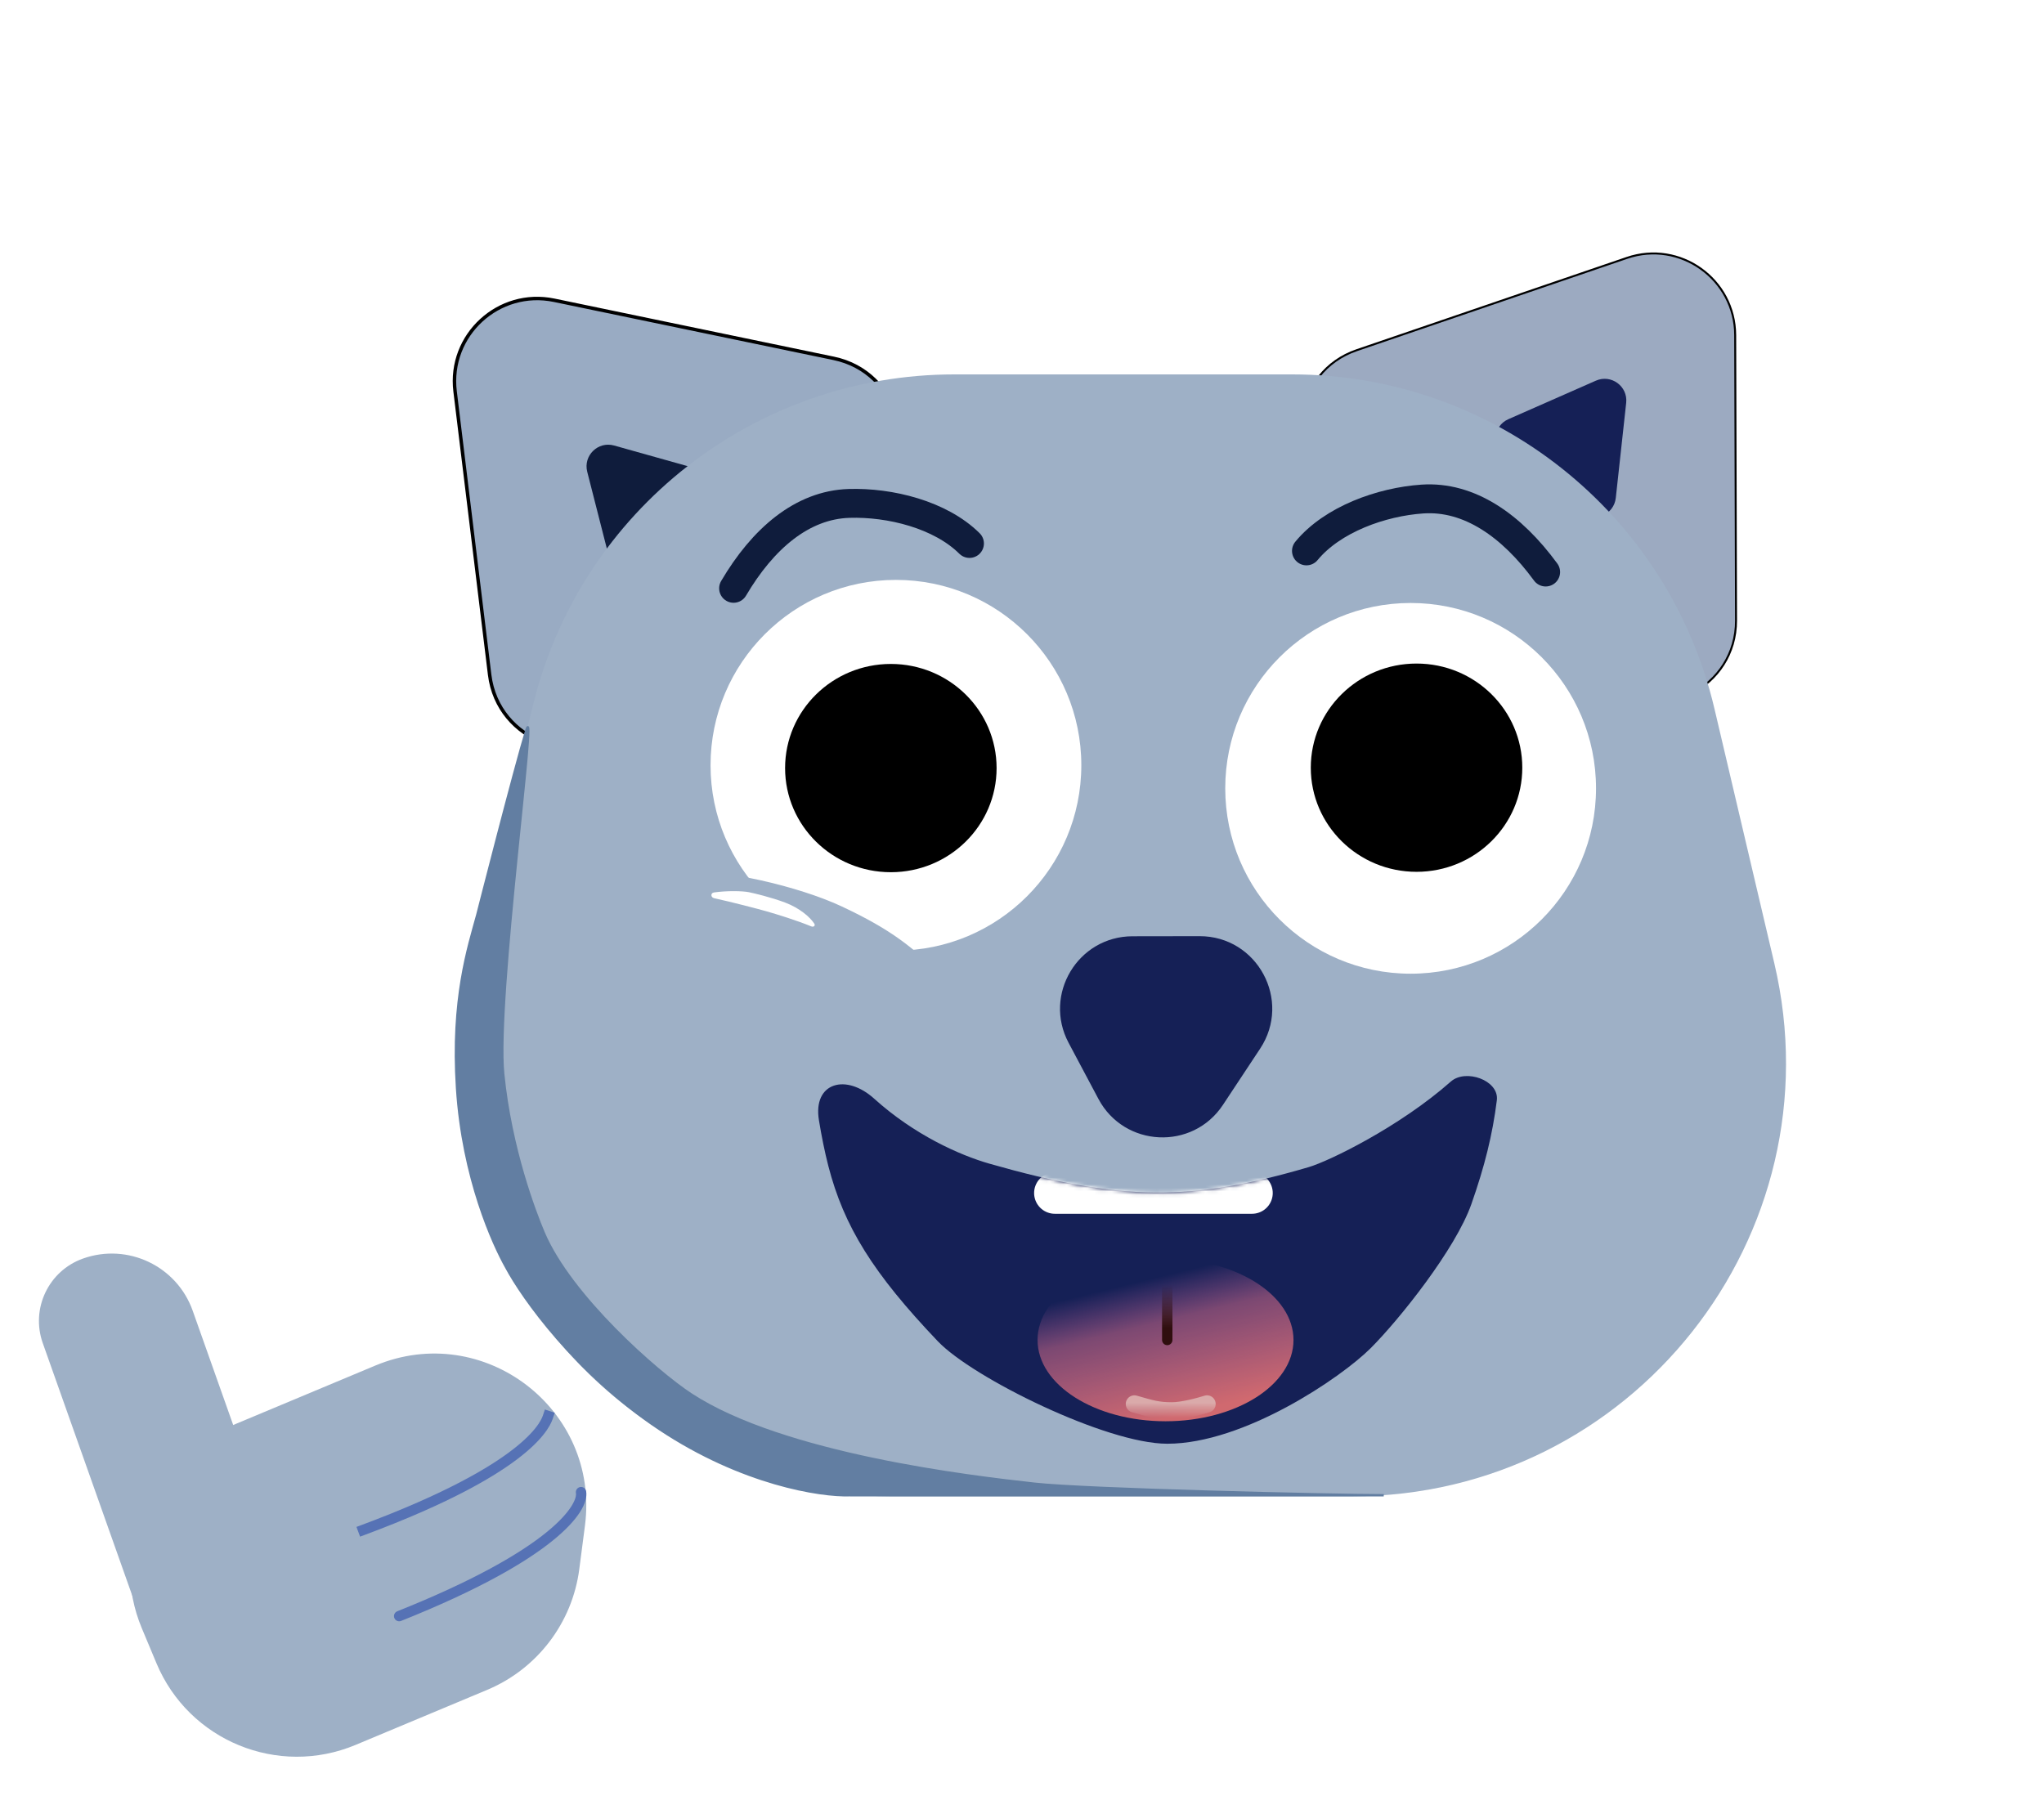 <svg width="591" height="522" viewBox="0 0 591 522" fill="none" xmlns="http://www.w3.org/2000/svg">
<path d="M470.397 74.581C485.723 69.345 501.662 80.707 501.71 96.903L501.956 179.447C502.014 198.716 480.248 209.971 464.558 198.786L386.2 142.928C370.51 131.743 374.051 107.497 392.285 101.268L470.397 74.581Z" fill="#9CAAC1" stroke="black" stroke-width="0.57"/>
<path d="M131.582 113.176C129.598 96.905 144.179 83.496 160.227 86.831L241.045 103.627C260.138 107.595 266.737 131.499 252.384 144.7L181.555 209.842C167.202 223.043 143.932 214.472 141.572 195.114L131.582 113.176Z" fill="#99ABC3"/>
<path d="M131.582 113.176C129.598 96.905 144.179 83.496 160.227 86.831L241.045 103.627C260.138 107.595 266.737 131.499 252.384 144.7L181.555 209.842C167.202 223.043 143.932 214.472 141.572 195.114L131.582 113.176Z" stroke="black"/>
<path d="M169.791 136.426C168.597 131.748 172.914 127.531 177.563 128.835L204.187 136.307C208.835 137.612 210.328 143.46 206.874 146.833L187.091 166.154C183.637 169.528 177.826 167.897 176.632 163.219L169.791 136.426Z" fill="#0F1C3C"/>
<path d="M434.941 132.022C431.047 129.168 431.703 123.168 436.122 121.223L461.431 110.082C465.85 108.136 470.718 111.704 470.193 116.504L467.187 143.993C466.662 148.792 461.138 151.224 457.244 148.37L434.941 132.022Z" fill="#152056"/>
<path d="M135.92 276.939L154.245 203.385C168.17 147.495 218.367 108.27 275.966 108.27H373.616C431.834 108.27 482.401 148.326 495.727 204.999L513.022 278.553C531.535 357.288 471.794 432.706 390.911 432.706H257.64C176.073 432.706 116.2 356.086 135.92 276.939Z" fill="#9EB0C6"/>
<g filter="url(#filter0_i_0_3595)">
<circle cx="407.868" cy="221.296" r="53.603" fill="white"/>
</g>
<circle cx="259.049" cy="221.296" r="53.603" fill="white"/>
<path d="M346.828 270.721C363.554 270.695 373.575 289.302 364.35 303.254L353.601 319.508C344.83 332.773 325.063 331.827 317.598 317.786L308.973 301.561C301.555 287.608 311.652 270.776 327.454 270.751L346.828 270.721Z" fill="#152056"/>
<path d="M145.499 310.524C143.332 288.78 155.516 200.338 152.177 211.19C148.838 222.041 137.986 264.613 137.986 264.613C135.482 273.795 130.474 288.821 132.143 314.697C133.829 340.824 142.717 360.052 146.334 366.451C151.064 375.355 166.535 397.17 190.575 413.197C214.616 429.224 237.321 432.674 245.668 432.396H400.095C385.07 432.396 314.117 430.726 299.092 429.057C280.821 427.027 226.469 420.709 199.757 403.18C189.862 396.686 164.949 374.77 157.186 356.434C154.712 350.591 147.667 332.268 145.499 310.524Z" fill="#627EA2" stroke="#627EA1" stroke-width="0.668"/>
<path d="M231 278.5C217 273 200 258.5 198.5 253C208.5 251.5 231 256.9 243 262.5C258 269.5 263.5 274.5 271 281.5C262.333 282.333 242.2 282.9 231 278.5Z" fill="#9EB0C6" stroke="#9EB0C6"/>
<g filter="url(#filter1_f_0_3595)">
<path d="M226.999 261C223 259.5 218.155 258.331 216.5 258C214.692 257.639 210.268 257.539 206.445 258.078C205.41 258.224 205.465 259.522 206.486 259.743C211.799 260.896 219.52 262.935 221.5 263.5C224.647 264.4 230.221 266.108 234.584 267.897C235.253 268.172 235.831 267.696 235.437 267.089C234.246 265.25 231.223 262.585 226.999 261Z" fill="white"/>
</g>
<path d="M440.154 222C440.154 238.631 426.464 252.114 409.577 252.114C392.69 252.114 379 238.631 379 222C379 205.369 392.69 191.886 409.577 191.886C426.464 191.886 440.154 205.369 440.154 222Z" fill="black"/>
<ellipse cx="257.577" cy="222.114" rx="30.577" ry="30.114" fill="black"/>
<path d="M212.107 170.133C220.527 155.83 231.883 145.999 245.489 145.577C257.333 145.209 271.894 148.81 280.316 157.163" stroke="#0F1C3C" stroke-width="8.347" stroke-linecap="round" stroke-linejoin="round"/>
<path d="M446.909 165.422C437.106 152.029 424.827 143.377 411.246 144.313C399.425 145.127 385.296 150.16 377.747 159.31" stroke="#0F1C3C" stroke-width="8.347" stroke-linecap="round" stroke-linejoin="round"/>
<path d="M285.973 337C277.318 334.529 264.103 328.63 252.443 318.1C244.611 311.027 235.564 313.434 237.275 323.848C238.029 328.439 238.943 332.993 239.974 337C244.474 354.5 252.911 367.982 271.5 387.5C281.5 398 320 417 337.5 417C359.5 417 387.473 398 395.973 389.5C404.2 381.273 420.406 361 424.974 348C428.765 337.209 431.065 328.036 432.3 318.11C432.954 312.848 423.796 309.628 419.823 313.14C405.046 326.207 384.608 336.209 378.5 338C344.609 347.937 324.5 348 285.973 337Z" fill="#152056" stroke="#152056"/>
<mask id="mask0_0_3595" style="mask-type:alpha" maskUnits="userSpaceOnUse" x="236" y="311" width="197" height="107">
<path d="M285.973 337C277.318 334.529 264.103 328.63 252.443 318.1C244.611 311.027 235.564 313.434 237.275 323.848C238.029 328.439 238.943 332.993 239.974 337C244.474 354.5 252.911 367.982 271.5 387.5C281.5 398 320 417 337.5 417C359.5 417 387.473 398 395.973 389.5C404.2 381.273 420.406 361 424.974 348C428.765 337.209 431.065 328.036 432.3 318.11C432.954 312.848 423.796 309.628 419.823 313.14C405.046 326.207 384.608 336.209 378.5 338C344.609 347.937 324.5 348 285.973 337Z" fill="#152056" stroke="#152056"/>
</mask>
<g mask="url(#mask0_0_3595)">
<path d="M439.684 341.61C440.519 342.445 451.957 354.548 459.717 354.548C469.735 354.548 473.075 349.122 479.753 340.775" stroke="#D069A9" stroke-width="16.695" stroke-linecap="round"/>
<ellipse cx="337" cy="387.5" rx="37" ry="23.5" fill="url(#paint0_linear_0_3595)"/>
<g filter="url(#filter2_f_0_3595)">
<path d="M336 387.5C336 388.328 336.672 389 337.5 389C338.328 389 339 388.328 339 387.5H336ZM336 369C336 369.026 336 369.052 336 369.077C336 369.103 336 369.129 336 369.154C336 369.18 336 369.206 336 369.231C336 369.257 336 369.282 336 369.308C336 369.333 336 369.359 336 369.384C336 369.41 336 369.435 336 369.461C336 369.486 336 369.511 336 369.537C336 369.562 336 369.587 336 369.612C336 369.638 336 369.663 336 369.688C336 369.713 336 369.739 336 369.764C336 369.789 336 369.814 336 369.839C336 369.864 336 369.889 336 369.914C336 369.939 336 369.964 336 369.989C336 370.014 336 370.039 336 370.064C336 370.089 336 370.113 336 370.138C336 370.163 336 370.188 336 370.213C336 370.237 336 370.262 336 370.287C336 370.311 336 370.336 336 370.361C336 370.385 336 370.41 336 370.434C336 370.459 336 370.483 336 370.508C336 370.532 336 370.557 336 370.581C336 370.606 336 370.63 336 370.654C336 370.679 336 370.703 336 370.727C336 370.752 336 370.776 336 370.8C336 370.824 336 370.849 336 370.873C336 370.897 336 370.921 336 370.945C336 370.969 336 370.993 336 371.017C336 371.042 336 371.066 336 371.09C336 371.113 336 371.137 336 371.161C336 371.185 336 371.209 336 371.233C336 371.257 336 371.281 336 371.304C336 371.328 336 371.352 336 371.376C336 371.399 336 371.423 336 371.447C336 371.47 336 371.494 336 371.518C336 371.541 336 371.565 336 371.588C336 371.612 336 371.635 336 371.659C336 371.682 336 371.706 336 371.729C336 371.753 336 371.776 336 371.799C336 371.823 336 371.846 336 371.869C336 371.893 336 371.916 336 371.939C336 371.962 336 371.985 336 372.009C336 372.032 336 372.055 336 372.078C336 372.101 336 372.124 336 372.147C336 372.17 336 372.193 336 372.216C336 372.239 336 372.262 336 372.285C336 372.308 336 372.331 336 372.354C336 372.377 336 372.399 336 372.422C336 372.445 336 372.468 336 372.49C336 372.513 336 372.536 336 372.558C336 372.581 336 372.604 336 372.626C336 372.649 336 372.672 336 372.694C336 372.717 336 372.739 336 372.762C336 372.784 336 372.807 336 372.829C336 372.851 336 372.874 336 372.896C336 372.918 336 372.941 336 372.963C336 372.985 336 373.008 336 373.03C336 373.052 336 373.074 336 373.096C336 373.119 336 373.141 336 373.163C336 373.185 336 373.207 336 373.229C336 373.251 336 373.273 336 373.295C336 373.317 336 373.339 336 373.361C336 373.383 336 373.405 336 373.427C336 373.448 336 373.47 336 373.492C336 373.514 336 373.536 336 373.557C336 373.579 336 373.601 336 373.623C336 373.644 336 373.666 336 373.687C336 373.709 336 373.731 336 373.752C336 373.774 336 373.795 336 373.817C336 373.838 336 373.86 336 373.881C336 373.903 336 373.924 336 373.945C336 373.967 336 373.988 336 374.009C336 374.031 336 374.052 336 374.073C336 374.095 336 374.116 336 374.137C336 374.158 336 374.179 336 374.2C336 374.222 336 374.243 336 374.264C336 374.285 336 374.306 336 374.327C336 374.348 336 374.369 336 374.39C336 374.411 336 374.432 336 374.453C336 374.474 336 374.494 336 374.515C336 374.536 336 374.557 336 374.578C336 374.598 336 374.619 336 374.64C336 374.661 336 374.681 336 374.702C336 374.723 336 374.743 336 374.764C336 374.784 336 374.805 336 374.825C336 374.846 336 374.866 336 374.887C336 374.907 336 374.928 336 374.948C336 374.969 336 374.989 336 375.009C336 375.03 336 375.05 336 375.07C336 375.091 336 375.111 336 375.131C336 375.151 336 375.172 336 375.192C336 375.212 336 375.232 336 375.252C336 375.272 336 375.292 336 375.313C336 375.333 336 375.353 336 375.373C336 375.393 336 375.413 336 375.433C336 375.452 336 375.472 336 375.492C336 375.512 336 375.532 336 375.552C336 375.572 336 375.591 336 375.611C336 375.631 336 375.651 336 375.67C336 375.69 336 375.71 336 375.729C336 375.749 336 375.769 336 375.788C336 375.808 336 375.827 336 375.847C336 375.866 336 375.886 336 375.905C336 375.925 336 375.944 336 375.964C336 375.983 336 376.003 336 376.022C336 376.041 336 376.061 336 376.08C336 376.099 336 376.118 336 376.138C336 376.157 336 376.176 336 376.195C336 376.215 336 376.234 336 376.253C336 376.272 336 376.291 336 376.31C336 376.329 336 376.348 336 376.367C336 376.386 336 376.405 336 376.424C336 376.443 336 376.462 336 376.481C336 376.5 336 376.519 336 376.537C336 376.556 336 376.575 336 376.594C336 376.613 336 376.631 336 376.65C336 376.669 336 376.688 336 376.706C336 376.725 336 376.743 336 376.762C336 376.781 336 376.799 336 376.818C336 376.836 336 376.855 336 376.873C336 376.892 336 376.91 336 376.929C336 376.947 336 376.966 336 376.984C336 377.002 336 377.021 336 377.039C336 377.057 336 377.076 336 377.094C336 377.112 336 377.13 336 377.149C336 377.167 336 377.185 336 377.203C336 377.221 336 377.239 336 377.257C336 377.276 336 377.294 336 377.312C336 377.33 336 377.348 336 377.366C336 377.384 336 377.402 336 377.419C336 377.437 336 377.455 336 377.473C336 377.491 336 377.509 336 377.527C336 377.544 336 377.562 336 377.58C336 377.598 336 377.615 336 377.633C336 377.651 336 377.669 336 377.686C336 377.704 336 377.721 336 377.739C336 377.757 336 377.774 336 377.792C336 377.809 336 377.827 336 377.844C336 377.862 336 377.879 336 377.896C336 377.914 336 377.931 336 377.949C336 377.966 336 377.983 336 378.001C336 378.018 336 378.035 336 378.052C336 378.07 336 378.087 336 378.104C336 378.121 336 378.138 336 378.156C336 378.173 336 378.19 336 378.207C336 378.224 336 378.241 336 378.258C336 378.275 336 378.292 336 378.309C336 378.326 336 378.343 336 378.36C336 378.377 336 378.394 336 378.411C336 378.427 336 378.444 336 378.461C336 378.478 336 378.495 336 378.511C336 378.528 336 378.545 336 378.562C336 378.578 336 378.595 336 378.612C336 378.628 336 378.645 336 378.661C336 378.678 336 378.695 336 378.711C336 378.728 336 378.744 336 378.761C336 378.777 336 378.793 336 378.81C336 378.826 336 378.843 336 378.859C336 378.875 336 378.892 336 378.908C336 378.924 336 378.941 336 378.957C336 378.973 336 378.989 336 379.006C336 379.022 336 379.038 336 379.054C336 379.07 336 379.086 336 379.102C336 379.119 336 379.135 336 379.151C336 379.167 336 379.183 336 379.199C336 379.215 336 379.231 336 379.247C336 379.263 336 379.278 336 379.294C336 379.31 336 379.326 336 379.342C336 379.358 336 379.373 336 379.389C336 379.405 336 379.421 336 379.436C336 379.452 336 379.468 336 379.484C336 379.499 336 379.515 336 379.53C336 379.546 336 379.562 336 379.577C336 379.593 336 379.608 336 379.624C336 379.639 336 379.655 336 379.67C336 379.686 336 379.701 336 379.716C336 379.732 336 379.747 336 379.763C336 379.778 336 379.793 336 379.808C336 379.824 336 379.839 336 379.854C336 379.869 336 379.885 336 379.9C336 379.915 336 379.93 336 379.945C336 379.96 336 379.976 336 379.991C336 380.006 336 380.021 336 380.036C336 380.051 336 380.066 336 380.081C336 380.096 336 380.111 336 380.126C336 380.141 336 380.155 336 380.17C336 380.185 336 380.2 336 380.215C336 380.23 336 380.244 336 380.259C336 380.274 336 380.289 336 380.303C336 380.318 336 380.333 336 380.347C336 380.362 336 380.377 336 380.391C336 380.406 336 380.42 336 380.435C336 380.449 336 380.464 336 380.479C336 380.493 336 380.507 336 380.522C336 380.536 336 380.551 336 380.565C336 380.58 336 380.594 336 380.608C336 380.623 336 380.637 336 380.651C336 380.666 336 380.68 336 380.694C336 380.708 336 380.722 336 380.737C336 380.751 336 380.765 336 380.779C336 380.793 336 380.807 336 380.821C336 380.836 336 380.85 336 380.864C336 380.878 336 380.892 336 380.906C336 380.92 336 380.934 336 380.947C336 380.961 336 380.975 336 380.989C336 381.003 336 381.017 336 381.031C336 381.045 336 381.058 336 381.072C336 381.086 336 381.1 336 381.113C336 381.127 336 381.141 336 381.154C336 381.168 336 381.182 336 381.195C336 381.209 336 381.223 336 381.236C336 381.25 336 381.263 336 381.277C336 381.29 336 381.304 336 381.317C336 381.331 336 381.344 336 381.358C336 381.371 336 381.384 336 381.398C336 381.411 336 381.424 336 381.438C336 381.451 336 381.464 336 381.478C336 381.491 336 381.504 336 381.517C336 381.531 336 381.544 336 381.557C336 381.57 336 381.583 336 381.596C336 381.609 336 381.622 336 381.636C336 381.649 336 381.662 336 381.675C336 381.688 336 381.701 336 381.714C336 381.727 336 381.739 336 381.752C336 381.765 336 381.778 336 381.791C336 381.804 336 381.817 336 381.83C336 381.842 336 381.855 336 381.868C336 381.881 336 381.893 336 381.906C336 381.919 336 381.932 336 381.944C336 381.957 336 381.969 336 381.982C336 381.995 336 382.007 336 382.02C336 382.032 336 382.045 336 382.057C336 382.07 336 382.082 336 382.095C336 382.107 336 382.12 336 382.132C336 382.145 336 382.157 336 382.169C336 382.182 336 382.194 336 382.206C336 382.219 336 382.231 336 382.243C336 382.256 336 382.268 336 382.28C336 382.292 336 382.304 336 382.317C336 382.329 336 382.341 336 382.353C336 382.365 336 382.377 336 382.389C336 382.401 336 382.413 336 382.425C336 382.437 336 382.449 336 382.461C336 382.473 336 382.485 336 382.497C336 382.509 336 382.521 336 382.533C336 382.545 336 382.557 336 382.569C336 382.58 336 382.592 336 382.604C336 382.616 336 382.627 336 382.639C336 382.651 336 382.663 336 382.674C336 382.686 336 382.698 336 382.709C336 382.721 336 382.733 336 382.744C336 382.756 336 382.767 336 382.779C336 382.79 336 382.802 336 382.813C336 382.825 336 382.836 336 382.848C336 382.859 336 382.871 336 382.882C336 382.893 336 382.905 336 382.916C336 382.927 336 382.939 336 382.95C336 382.961 336 382.973 336 382.984C336 382.995 336 383.006 336 383.017C336 383.029 336 383.04 336 383.051C336 383.062 336 383.073 336 383.084C336 383.096 336 383.107 336 383.118C336 383.129 336 383.14 336 383.151C336 383.162 336 383.173 336 383.184C336 383.195 336 383.206 336 383.217C336 383.227 336 383.238 336 383.249C336 383.26 336 383.271 336 383.282C336 383.293 336 383.303 336 383.314C336 383.325 336 383.336 336 383.346C336 383.357 336 383.368 336 383.378C336 383.389 336 383.4 336 383.41C336 383.421 336 383.432 336 383.442C336 383.453 336 383.463 336 383.474C336 383.485 336 383.495 336 383.506C336 383.516 336 383.526 336 383.537C336 383.547 336 383.558 336 383.568C336 383.579 336 383.589 336 383.599C336 383.61 336 383.62 336 383.63C336 383.641 336 383.651 336 383.661C336 383.671 336 383.682 336 383.692C336 383.702 336 383.712 336 383.722C336 383.733 336 383.743 336 383.753C336 383.763 336 383.773 336 383.783C336 383.793 336 383.803 336 383.813C336 383.823 336 383.833 336 383.843C336 383.853 336 383.863 336 383.873C336 383.883 336 383.893 336 383.903C336 383.913 336 383.923 336 383.933C336 383.942 336 383.952 336 383.962C336 383.972 336 383.982 336 383.991C336 384.001 336 384.011 336 384.021C336 384.03 336 384.04 336 384.05C336 384.059 336 384.069 336 384.079C336 384.088 336 384.098 336 384.107C336 384.117 336 384.126 336 384.136C336 384.146 336 384.155 336 384.165C336 384.174 336 384.183 336 384.193C336 384.202 336 384.212 336 384.221C336 384.231 336 384.24 336 384.249C336 384.259 336 384.268 336 384.277C336 384.287 336 384.296 336 384.305C336 384.314 336 384.324 336 384.333C336 384.342 336 384.351 336 384.36C336 384.37 336 384.379 336 384.388C336 384.397 336 384.406 336 384.415C336 384.424 336 384.433 336 384.442C336 384.451 336 384.46 336 384.469C336 384.478 336 384.487 336 384.496C336 384.505 336 384.514 336 384.523C336 384.532 336 384.541 336 384.55C336 384.559 336 384.567 336 384.576C336 384.585 336 384.594 336 384.603C336 384.611 336 384.62 336 384.629C336 384.637 336 384.646 336 384.655C336 384.664 336 384.672 336 384.681C336 384.69 336 384.698 336 384.707C336 384.715 336 384.724 336 384.732C336 384.741 336 384.75 336 384.758C336 384.767 336 384.775 336 384.783C336 384.792 336 384.8 336 384.809C336 384.817 336 384.826 336 384.834C336 384.842 336 384.851 336 384.859C336 384.867 336 384.876 336 384.884C336 384.892 336 384.901 336 384.909C336 384.917 336 384.925 336 384.933C336 384.942 336 384.95 336 384.958C336 384.966 336 384.974 336 384.982C336 384.991 336 384.999 336 385.007C336 385.015 336 385.023 336 385.031C336 385.039 336 385.047 336 385.055C336 385.063 336 385.071 336 385.079C336 385.087 336 385.095 336 385.103C336 385.11 336 385.118 336 385.126C336 385.134 336 385.142 336 385.15C336 385.158 336 385.165 336 385.173C336 385.181 336 385.189 336 385.196C336 385.204 336 385.212 336 385.22C336 385.227 336 385.235 336 385.243C336 385.25 336 385.258 336 385.265C336 385.273 336 385.281 336 385.288C336 385.296 336 385.303 336 385.311C336 385.318 336 385.326 336 385.333C336 385.341 336 385.348 336 385.356C336 385.363 336 385.37 336 385.378C336 385.385 336 385.393 336 385.4C336 385.407 336 385.415 336 385.422C336 385.429 336 385.437 336 385.444C336 385.451 336 385.458 336 385.466C336 385.473 336 385.48 336 385.487C336 385.494 336 385.502 336 385.509C336 385.516 336 385.523 336 385.53C336 385.537 336 385.544 336 385.551C336 385.558 336 385.565 336 385.573C336 385.58 336 385.587 336 385.594C336 385.6 336 385.607 336 385.614C336 385.621 336 385.628 336 385.635C336 385.642 336 385.649 336 385.656C336 385.663 336 385.669 336 385.676C336 385.683 336 385.69 336 385.697C336 385.703 336 385.71 336 385.717C336 385.724 336 385.73 336 385.737C336 385.744 336 385.75 336 385.757C336 385.764 336 385.77 336 385.777C336 385.784 336 385.79 336 385.797C336 385.803 336 385.81 336 385.816C336 385.823 336 385.829 336 385.836C336 385.842 336 385.849 336 385.855C336 385.862 336 385.868 336 385.875C336 385.881 336 385.887 336 385.894C336 385.9 336 385.907 336 385.913C336 385.919 336 385.926 336 385.932C336 385.938 336 385.944 336 385.951C336 385.957 336 385.963 336 385.969C336 385.976 336 385.982 336 385.988C336 385.994 336 386 336 386.006C336 386.012 336 386.019 336 386.025C336 386.031 336 386.037 336 386.043C336 386.049 336 386.055 336 386.061C336 386.067 336 386.073 336 386.079C336 386.085 336 386.091 336 386.097C336 386.103 336 386.109 336 386.115C336 386.12 336 386.126 336 386.132C336 386.138 336 386.144 336 386.15C336 386.156 336 386.161 336 386.167C336 386.173 336 386.179 336 386.184C336 386.19 336 386.196 336 386.202C336 386.207 336 386.213 336 386.219C336 386.224 336 386.23 336 386.235C336 386.241 336 386.247 336 386.252C336 386.258 336 386.263 336 386.269C336 386.275 336 386.28 336 386.286C336 386.291 336 386.297 336 386.302C336 386.307 336 386.313 336 386.318C336 386.324 336 386.329 336 386.335C336 386.34 336 386.345 336 386.351C336 386.356 336 386.361 336 386.367C336 386.372 336 386.377 336 386.383C336 386.388 336 386.393 336 386.398C336 386.404 336 386.409 336 386.414C336 386.419 336 386.424 336 386.429C336 386.435 336 386.44 336 386.445C336 386.45 336 386.455 336 386.46C336 386.465 336 386.47 336 386.475C336 386.48 336 386.485 336 386.49C336 386.496 336 386.5 336 386.505C336 386.51 336 386.515 336 386.52C336 386.525 336 386.53 336 386.535C336 386.54 336 386.545 336 386.55C336 386.555 336 386.559 336 386.564C336 386.569 336 386.574 336 386.579C336 386.583 336 386.588 336 386.593C336 386.598 336 386.602 336 386.607C336 386.612 336 386.616 336 386.621C336 386.626 336 386.63 336 386.635C336 386.64 336 386.644 336 386.649C336 386.654 336 386.658 336 386.663C336 386.667 336 386.672 336 386.676C336 386.681 336 386.685 336 386.69C336 386.694 336 386.699 336 386.703C336 386.708 336 386.712 336 386.717C336 386.721 336 386.725 336 386.73C336 386.734 336 386.738 336 386.743C336 386.747 336 386.751 336 386.756C336 386.76 336 386.764 336 386.769C336 386.773 336 386.777 336 386.781C336 386.786 336 386.79 336 386.794C336 386.798 336 386.802 336 386.807C336 386.811 336 386.815 336 386.819C336 386.823 336 386.827 336 386.831C336 386.835 336 386.839 336 386.843C336 386.848 336 386.852 336 386.856C336 386.86 336 386.864 336 386.868C336 386.872 336 386.875 336 386.879C336 386.883 336 386.887 336 386.891C336 386.895 336 386.899 336 386.903C336 386.907 336 386.911 336 386.914C336 386.918 336 386.922 336 386.926C336 386.93 336 386.933 336 386.937C336 386.941 336 386.945 336 386.948C336 386.952 336 386.956 336 386.96C336 386.963 336 386.967 336 386.971C336 386.974 336 386.978 336 386.982C336 386.985 336 386.989 336 386.992C336 386.996 336 387 336 387.003C336 387.007 336 387.01 336 387.014C336 387.017 336 387.021 336 387.024C336 387.028 336 387.031 336 387.035C336 387.038 336 387.041 336 387.045C336 387.048 336 387.052 336 387.055C336 387.058 336 387.062 336 387.065C336 387.069 336 387.072 336 387.075C336 387.078 336 387.082 336 387.085C336 387.088 336 387.092 336 387.095C336 387.098 336 387.101 336 387.104C336 387.108 336 387.111 336 387.114C336 387.117 336 387.12 336 387.124C336 387.127 336 387.13 336 387.133C336 387.136 336 387.139 336 387.142C336 387.145 336 387.148 336 387.151C336 387.154 336 387.157 336 387.16C336 387.163 336 387.166 336 387.169C336 387.172 336 387.175 336 387.178C336 387.181 336 387.184 336 387.187C336 387.19 336 387.193 336 387.196C336 387.198 336 387.201 336 387.204C336 387.207 336 387.21 336 387.213C336 387.215 336 387.218 336 387.221C336 387.224 336 387.226 336 387.229C336 387.232 336 387.235 336 387.237C336 387.24 336 387.243 336 387.245C336 387.248 336 387.251 336 387.253C336 387.256 336 387.259 336 387.261C336 387.264 336 387.266 336 387.269C336 387.271 336 387.274 336 387.277C336 387.279 336 387.282 336 387.284C336 387.287 336 387.289 336 387.292C336 387.294 336 387.297 336 387.299C336 387.301 336 387.304 336 387.306C336 387.309 336 387.311 336 387.313C336 387.316 336 387.318 336 387.32C336 387.323 336 387.325 336 387.327C336 387.33 336 387.332 336 387.334C336 387.337 336 387.339 336 387.341C336 387.343 336 387.345 336 387.348C336 387.35 336 387.352 336 387.354C336 387.356 336 387.359 336 387.361C336 387.363 336 387.365 336 387.367C336 387.369 336 387.371 336 387.373C336 387.376 336 387.378 336 387.38C336 387.382 336 387.384 336 387.386C336 387.388 336 387.39 336 387.392C336 387.394 336 387.396 336 387.398C336 387.4 336 387.402 336 387.403C336 387.405 336 387.407 336 387.409C336 387.411 336 387.413 336 387.415C336 387.417 336 387.418 336 387.42C336 387.422 336 387.424 336 387.426C336 387.428 336 387.429 336 387.431C336 387.433 336 387.435 336 387.436C336 387.438 336 387.44 336 387.441C336 387.443 336 387.445 336 387.447C336 387.448 336 387.45 336 387.451C336 387.453 336 387.455 336 387.456C336 387.458 336 387.46 336 387.461C336 387.463 336 387.464 336 387.466C336 387.467 336 387.469 336 387.47C336 387.472 336 387.473 336 387.475C336 387.476 336 387.478 336 387.479C336 387.481 336 387.482 336 387.484C336 387.485 336 387.486 336 387.488C336 387.489 336 387.491 336 387.492C336 387.493 336 387.495 336 387.496C336 387.497 336 387.499 336 387.5H339C339 387.499 339 387.497 339 387.496C339 387.495 339 387.493 339 387.492C339 387.491 339 387.489 339 387.488C339 387.486 339 387.485 339 387.484C339 387.482 339 387.481 339 387.479C339 387.478 339 387.476 339 387.475C339 387.473 339 387.472 339 387.47C339 387.469 339 387.467 339 387.466C339 387.464 339 387.463 339 387.461C339 387.46 339 387.458 339 387.456C339 387.455 339 387.453 339 387.451C339 387.45 339 387.448 339 387.447C339 387.445 339 387.443 339 387.441C339 387.44 339 387.438 339 387.436C339 387.435 339 387.433 339 387.431C339 387.429 339 387.428 339 387.426C339 387.424 339 387.422 339 387.42C339 387.418 339 387.417 339 387.415C339 387.413 339 387.411 339 387.409C339 387.407 339 387.405 339 387.403C339 387.402 339 387.4 339 387.398C339 387.396 339 387.394 339 387.392C339 387.39 339 387.388 339 387.386C339 387.384 339 387.382 339 387.38C339 387.378 339 387.376 339 387.373C339 387.371 339 387.369 339 387.367C339 387.365 339 387.363 339 387.361C339 387.359 339 387.356 339 387.354C339 387.352 339 387.35 339 387.348C339 387.345 339 387.343 339 387.341C339 387.339 339 387.337 339 387.334C339 387.332 339 387.33 339 387.327C339 387.325 339 387.323 339 387.32C339 387.318 339 387.316 339 387.313C339 387.311 339 387.309 339 387.306C339 387.304 339 387.301 339 387.299C339 387.297 339 387.294 339 387.292C339 387.289 339 387.287 339 387.284C339 387.282 339 387.279 339 387.277C339 387.274 339 387.271 339 387.269C339 387.266 339 387.264 339 387.261C339 387.259 339 387.256 339 387.253C339 387.251 339 387.248 339 387.245C339 387.243 339 387.24 339 387.237C339 387.235 339 387.232 339 387.229C339 387.226 339 387.224 339 387.221C339 387.218 339 387.215 339 387.213C339 387.21 339 387.207 339 387.204C339 387.201 339 387.198 339 387.196C339 387.193 339 387.19 339 387.187C339 387.184 339 387.181 339 387.178C339 387.175 339 387.172 339 387.169C339 387.166 339 387.163 339 387.16C339 387.157 339 387.154 339 387.151C339 387.148 339 387.145 339 387.142C339 387.139 339 387.136 339 387.133C339 387.13 339 387.127 339 387.124C339 387.12 339 387.117 339 387.114C339 387.111 339 387.108 339 387.104C339 387.101 339 387.098 339 387.095C339 387.092 339 387.088 339 387.085C339 387.082 339 387.078 339 387.075C339 387.072 339 387.069 339 387.065C339 387.062 339 387.058 339 387.055C339 387.052 339 387.048 339 387.045C339 387.041 339 387.038 339 387.035C339 387.031 339 387.028 339 387.024C339 387.021 339 387.017 339 387.014C339 387.01 339 387.007 339 387.003C339 387 339 386.996 339 386.992C339 386.989 339 386.985 339 386.982C339 386.978 339 386.974 339 386.971C339 386.967 339 386.963 339 386.96C339 386.956 339 386.952 339 386.948C339 386.945 339 386.941 339 386.937C339 386.933 339 386.93 339 386.926C339 386.922 339 386.918 339 386.914C339 386.911 339 386.907 339 386.903C339 386.899 339 386.895 339 386.891C339 386.887 339 386.883 339 386.879C339 386.875 339 386.872 339 386.868C339 386.864 339 386.86 339 386.856C339 386.852 339 386.848 339 386.843C339 386.839 339 386.835 339 386.831C339 386.827 339 386.823 339 386.819C339 386.815 339 386.811 339 386.807C339 386.802 339 386.798 339 386.794C339 386.79 339 386.786 339 386.781C339 386.777 339 386.773 339 386.769C339 386.764 339 386.76 339 386.756C339 386.751 339 386.747 339 386.743C339 386.738 339 386.734 339 386.73C339 386.725 339 386.721 339 386.717C339 386.712 339 386.708 339 386.703C339 386.699 339 386.694 339 386.69C339 386.685 339 386.681 339 386.676C339 386.672 339 386.667 339 386.663C339 386.658 339 386.654 339 386.649C339 386.644 339 386.64 339 386.635C339 386.63 339 386.626 339 386.621C339 386.616 339 386.612 339 386.607C339 386.602 339 386.598 339 386.593C339 386.588 339 386.583 339 386.579C339 386.574 339 386.569 339 386.564C339 386.559 339 386.555 339 386.55C339 386.545 339 386.54 339 386.535C339 386.53 339 386.525 339 386.52C339 386.515 339 386.51 339 386.505C339 386.5 339 386.496 339 386.49C339 386.485 339 386.48 339 386.475C339 386.47 339 386.465 339 386.46C339 386.455 339 386.45 339 386.445C339 386.44 339 386.435 339 386.429C339 386.424 339 386.419 339 386.414C339 386.409 339 386.404 339 386.398C339 386.393 339 386.388 339 386.383C339 386.377 339 386.372 339 386.367C339 386.361 339 386.356 339 386.351C339 386.345 339 386.34 339 386.335C339 386.329 339 386.324 339 386.318C339 386.313 339 386.307 339 386.302C339 386.297 339 386.291 339 386.286C339 386.28 339 386.275 339 386.269C339 386.263 339 386.258 339 386.252C339 386.247 339 386.241 339 386.235C339 386.23 339 386.224 339 386.219C339 386.213 339 386.207 339 386.202C339 386.196 339 386.19 339 386.184C339 386.179 339 386.173 339 386.167C339 386.161 339 386.156 339 386.15C339 386.144 339 386.138 339 386.132C339 386.126 339 386.12 339 386.115C339 386.109 339 386.103 339 386.097C339 386.091 339 386.085 339 386.079C339 386.073 339 386.067 339 386.061C339 386.055 339 386.049 339 386.043C339 386.037 339 386.031 339 386.025C339 386.019 339 386.012 339 386.006C339 386 339 385.994 339 385.988C339 385.982 339 385.976 339 385.969C339 385.963 339 385.957 339 385.951C339 385.944 339 385.938 339 385.932C339 385.926 339 385.919 339 385.913C339 385.907 339 385.9 339 385.894C339 385.887 339 385.881 339 385.875C339 385.868 339 385.862 339 385.855C339 385.849 339 385.842 339 385.836C339 385.829 339 385.823 339 385.816C339 385.81 339 385.803 339 385.797C339 385.79 339 385.784 339 385.777C339 385.77 339 385.764 339 385.757C339 385.75 339 385.744 339 385.737C339 385.73 339 385.724 339 385.717C339 385.71 339 385.703 339 385.697C339 385.69 339 385.683 339 385.676C339 385.669 339 385.663 339 385.656C339 385.649 339 385.642 339 385.635C339 385.628 339 385.621 339 385.614C339 385.607 339 385.6 339 385.594C339 385.587 339 385.58 339 385.573C339 385.565 339 385.558 339 385.551C339 385.544 339 385.537 339 385.53C339 385.523 339 385.516 339 385.509C339 385.502 339 385.494 339 385.487C339 385.48 339 385.473 339 385.466C339 385.458 339 385.451 339 385.444C339 385.437 339 385.429 339 385.422C339 385.415 339 385.407 339 385.4C339 385.393 339 385.385 339 385.378C339 385.37 339 385.363 339 385.356C339 385.348 339 385.341 339 385.333C339 385.326 339 385.318 339 385.311C339 385.303 339 385.296 339 385.288C339 385.281 339 385.273 339 385.265C339 385.258 339 385.25 339 385.243C339 385.235 339 385.227 339 385.22C339 385.212 339 385.204 339 385.196C339 385.189 339 385.181 339 385.173C339 385.165 339 385.158 339 385.15C339 385.142 339 385.134 339 385.126C339 385.118 339 385.11 339 385.103C339 385.095 339 385.087 339 385.079C339 385.071 339 385.063 339 385.055C339 385.047 339 385.039 339 385.031C339 385.023 339 385.015 339 385.007C339 384.999 339 384.991 339 384.982C339 384.974 339 384.966 339 384.958C339 384.95 339 384.942 339 384.933C339 384.925 339 384.917 339 384.909C339 384.901 339 384.892 339 384.884C339 384.876 339 384.867 339 384.859C339 384.851 339 384.842 339 384.834C339 384.826 339 384.817 339 384.809C339 384.8 339 384.792 339 384.783C339 384.775 339 384.767 339 384.758C339 384.75 339 384.741 339 384.732C339 384.724 339 384.715 339 384.707C339 384.698 339 384.69 339 384.681C339 384.672 339 384.664 339 384.655C339 384.646 339 384.637 339 384.629C339 384.62 339 384.611 339 384.603C339 384.594 339 384.585 339 384.576C339 384.567 339 384.559 339 384.55C339 384.541 339 384.532 339 384.523C339 384.514 339 384.505 339 384.496C339 384.487 339 384.478 339 384.469C339 384.46 339 384.451 339 384.442C339 384.433 339 384.424 339 384.415C339 384.406 339 384.397 339 384.388C339 384.379 339 384.37 339 384.36C339 384.351 339 384.342 339 384.333C339 384.324 339 384.314 339 384.305C339 384.296 339 384.287 339 384.277C339 384.268 339 384.259 339 384.249C339 384.24 339 384.231 339 384.221C339 384.212 339 384.202 339 384.193C339 384.183 339 384.174 339 384.165C339 384.155 339 384.146 339 384.136C339 384.126 339 384.117 339 384.107C339 384.098 339 384.088 339 384.079C339 384.069 339 384.059 339 384.05C339 384.04 339 384.03 339 384.021C339 384.011 339 384.001 339 383.991C339 383.982 339 383.972 339 383.962C339 383.952 339 383.942 339 383.933C339 383.923 339 383.913 339 383.903C339 383.893 339 383.883 339 383.873C339 383.863 339 383.853 339 383.843C339 383.833 339 383.823 339 383.813C339 383.803 339 383.793 339 383.783C339 383.773 339 383.763 339 383.753C339 383.743 339 383.733 339 383.722C339 383.712 339 383.702 339 383.692C339 383.682 339 383.671 339 383.661C339 383.651 339 383.641 339 383.63C339 383.62 339 383.61 339 383.599C339 383.589 339 383.579 339 383.568C339 383.558 339 383.547 339 383.537C339 383.526 339 383.516 339 383.506C339 383.495 339 383.485 339 383.474C339 383.463 339 383.453 339 383.442C339 383.432 339 383.421 339 383.41C339 383.4 339 383.389 339 383.378C339 383.368 339 383.357 339 383.346C339 383.336 339 383.325 339 383.314C339 383.303 339 383.293 339 383.282C339 383.271 339 383.26 339 383.249C339 383.238 339 383.227 339 383.217C339 383.206 339 383.195 339 383.184C339 383.173 339 383.162 339 383.151C339 383.14 339 383.129 339 383.118C339 383.107 339 383.096 339 383.084C339 383.073 339 383.062 339 383.051C339 383.04 339 383.029 339 383.017C339 383.006 339 382.995 339 382.984C339 382.973 339 382.961 339 382.95C339 382.939 339 382.927 339 382.916C339 382.905 339 382.893 339 382.882C339 382.871 339 382.859 339 382.848C339 382.836 339 382.825 339 382.813C339 382.802 339 382.79 339 382.779C339 382.767 339 382.756 339 382.744C339 382.733 339 382.721 339 382.709C339 382.698 339 382.686 339 382.674C339 382.663 339 382.651 339 382.639C339 382.627 339 382.616 339 382.604C339 382.592 339 382.58 339 382.569C339 382.557 339 382.545 339 382.533C339 382.521 339 382.509 339 382.497C339 382.485 339 382.473 339 382.461C339 382.449 339 382.437 339 382.425C339 382.413 339 382.401 339 382.389C339 382.377 339 382.365 339 382.353C339 382.341 339 382.329 339 382.317C339 382.304 339 382.292 339 382.28C339 382.268 339 382.256 339 382.243C339 382.231 339 382.219 339 382.206C339 382.194 339 382.182 339 382.169C339 382.157 339 382.145 339 382.132C339 382.12 339 382.107 339 382.095C339 382.082 339 382.07 339 382.057C339 382.045 339 382.032 339 382.02C339 382.007 339 381.995 339 381.982C339 381.969 339 381.957 339 381.944C339 381.932 339 381.919 339 381.906C339 381.893 339 381.881 339 381.868C339 381.855 339 381.842 339 381.83C339 381.817 339 381.804 339 381.791C339 381.778 339 381.765 339 381.752C339 381.739 339 381.727 339 381.714C339 381.701 339 381.688 339 381.675C339 381.662 339 381.649 339 381.636C339 381.622 339 381.609 339 381.596C339 381.583 339 381.57 339 381.557C339 381.544 339 381.531 339 381.517C339 381.504 339 381.491 339 381.478C339 381.464 339 381.451 339 381.438C339 381.424 339 381.411 339 381.398C339 381.384 339 381.371 339 381.358C339 381.344 339 381.331 339 381.317C339 381.304 339 381.29 339 381.277C339 381.263 339 381.25 339 381.236C339 381.223 339 381.209 339 381.195C339 381.182 339 381.168 339 381.154C339 381.141 339 381.127 339 381.113C339 381.1 339 381.086 339 381.072C339 381.058 339 381.045 339 381.031C339 381.017 339 381.003 339 380.989C339 380.975 339 380.961 339 380.947C339 380.934 339 380.92 339 380.906C339 380.892 339 380.878 339 380.864C339 380.85 339 380.836 339 380.821C339 380.807 339 380.793 339 380.779C339 380.765 339 380.751 339 380.737C339 380.722 339 380.708 339 380.694C339 380.68 339 380.666 339 380.651C339 380.637 339 380.623 339 380.608C339 380.594 339 380.58 339 380.565C339 380.551 339 380.536 339 380.522C339 380.507 339 380.493 339 380.479C339 380.464 339 380.449 339 380.435C339 380.42 339 380.406 339 380.391C339 380.377 339 380.362 339 380.347C339 380.333 339 380.318 339 380.303C339 380.289 339 380.274 339 380.259C339 380.244 339 380.23 339 380.215C339 380.2 339 380.185 339 380.17C339 380.155 339 380.141 339 380.126C339 380.111 339 380.096 339 380.081C339 380.066 339 380.051 339 380.036C339 380.021 339 380.006 339 379.991C339 379.976 339 379.96 339 379.945C339 379.93 339 379.915 339 379.9C339 379.885 339 379.869 339 379.854C339 379.839 339 379.824 339 379.808C339 379.793 339 379.778 339 379.763C339 379.747 339 379.732 339 379.716C339 379.701 339 379.686 339 379.67C339 379.655 339 379.639 339 379.624C339 379.608 339 379.593 339 379.577C339 379.562 339 379.546 339 379.53C339 379.515 339 379.499 339 379.484C339 379.468 339 379.452 339 379.436C339 379.421 339 379.405 339 379.389C339 379.373 339 379.358 339 379.342C339 379.326 339 379.31 339 379.294C339 379.278 339 379.263 339 379.247C339 379.231 339 379.215 339 379.199C339 379.183 339 379.167 339 379.151C339 379.135 339 379.119 339 379.102C339 379.086 339 379.07 339 379.054C339 379.038 339 379.022 339 379.006C339 378.989 339 378.973 339 378.957C339 378.941 339 378.924 339 378.908C339 378.892 339 378.875 339 378.859C339 378.843 339 378.826 339 378.81C339 378.793 339 378.777 339 378.761C339 378.744 339 378.728 339 378.711C339 378.695 339 378.678 339 378.661C339 378.645 339 378.628 339 378.612C339 378.595 339 378.578 339 378.562C339 378.545 339 378.528 339 378.511C339 378.495 339 378.478 339 378.461C339 378.444 339 378.427 339 378.411C339 378.394 339 378.377 339 378.36C339 378.343 339 378.326 339 378.309C339 378.292 339 378.275 339 378.258C339 378.241 339 378.224 339 378.207C339 378.19 339 378.173 339 378.156C339 378.138 339 378.121 339 378.104C339 378.087 339 378.07 339 378.052C339 378.035 339 378.018 339 378.001C339 377.983 339 377.966 339 377.949C339 377.931 339 377.914 339 377.896C339 377.879 339 377.862 339 377.844C339 377.827 339 377.809 339 377.792C339 377.774 339 377.757 339 377.739C339 377.721 339 377.704 339 377.686C339 377.669 339 377.651 339 377.633C339 377.615 339 377.598 339 377.58C339 377.562 339 377.544 339 377.527C339 377.509 339 377.491 339 377.473C339 377.455 339 377.437 339 377.419C339 377.402 339 377.384 339 377.366C339 377.348 339 377.33 339 377.312C339 377.294 339 377.276 339 377.257C339 377.239 339 377.221 339 377.203C339 377.185 339 377.167 339 377.149C339 377.13 339 377.112 339 377.094C339 377.076 339 377.057 339 377.039C339 377.021 339 377.002 339 376.984C339 376.966 339 376.947 339 376.929C339 376.91 339 376.892 339 376.873C339 376.855 339 376.836 339 376.818C339 376.799 339 376.781 339 376.762C339 376.743 339 376.725 339 376.706C339 376.688 339 376.669 339 376.65C339 376.631 339 376.613 339 376.594C339 376.575 339 376.556 339 376.537C339 376.519 339 376.5 339 376.481C339 376.462 339 376.443 339 376.424C339 376.405 339 376.386 339 376.367C339 376.348 339 376.329 339 376.31C339 376.291 339 376.272 339 376.253C339 376.234 339 376.215 339 376.195C339 376.176 339 376.157 339 376.138C339 376.118 339 376.099 339 376.08C339 376.061 339 376.041 339 376.022C339 376.003 339 375.983 339 375.964C339 375.944 339 375.925 339 375.905C339 375.886 339 375.866 339 375.847C339 375.827 339 375.808 339 375.788C339 375.769 339 375.749 339 375.729C339 375.71 339 375.69 339 375.67C339 375.651 339 375.631 339 375.611C339 375.591 339 375.572 339 375.552C339 375.532 339 375.512 339 375.492C339 375.472 339 375.452 339 375.433C339 375.413 339 375.393 339 375.373C339 375.353 339 375.333 339 375.313C339 375.292 339 375.272 339 375.252C339 375.232 339 375.212 339 375.192C339 375.172 339 375.151 339 375.131C339 375.111 339 375.091 339 375.07C339 375.05 339 375.03 339 375.009C339 374.989 339 374.969 339 374.948C339 374.928 339 374.907 339 374.887C339 374.866 339 374.846 339 374.825C339 374.805 339 374.784 339 374.764C339 374.743 339 374.723 339 374.702C339 374.681 339 374.661 339 374.64C339 374.619 339 374.598 339 374.578C339 374.557 339 374.536 339 374.515C339 374.494 339 374.474 339 374.453C339 374.432 339 374.411 339 374.39C339 374.369 339 374.348 339 374.327C339 374.306 339 374.285 339 374.264C339 374.243 339 374.222 339 374.2C339 374.179 339 374.158 339 374.137C339 374.116 339 374.095 339 374.073C339 374.052 339 374.031 339 374.009C339 373.988 339 373.967 339 373.945C339 373.924 339 373.903 339 373.881C339 373.86 339 373.838 339 373.817C339 373.795 339 373.774 339 373.752C339 373.731 339 373.709 339 373.687C339 373.666 339 373.644 339 373.623C339 373.601 339 373.579 339 373.557C339 373.536 339 373.514 339 373.492C339 373.47 339 373.448 339 373.427C339 373.405 339 373.383 339 373.361C339 373.339 339 373.317 339 373.295C339 373.273 339 373.251 339 373.229C339 373.207 339 373.185 339 373.163C339 373.141 339 373.119 339 373.096C339 373.074 339 373.052 339 373.03C339 373.008 339 372.985 339 372.963C339 372.941 339 372.918 339 372.896C339 372.874 339 372.851 339 372.829C339 372.807 339 372.784 339 372.762C339 372.739 339 372.717 339 372.694C339 372.672 339 372.649 339 372.626C339 372.604 339 372.581 339 372.558C339 372.536 339 372.513 339 372.49C339 372.468 339 372.445 339 372.422C339 372.399 339 372.377 339 372.354C339 372.331 339 372.308 339 372.285C339 372.262 339 372.239 339 372.216C339 372.193 339 372.17 339 372.147C339 372.124 339 372.101 339 372.078C339 372.055 339 372.032 339 372.009C339 371.985 339 371.962 339 371.939C339 371.916 339 371.893 339 371.869C339 371.846 339 371.823 339 371.799C339 371.776 339 371.753 339 371.729C339 371.706 339 371.682 339 371.659C339 371.635 339 371.612 339 371.588C339 371.565 339 371.541 339 371.518C339 371.494 339 371.47 339 371.447C339 371.423 339 371.399 339 371.376C339 371.352 339 371.328 339 371.304C339 371.281 339 371.257 339 371.233C339 371.209 339 371.185 339 371.161C339 371.137 339 371.113 339 371.09C339 371.066 339 371.042 339 371.017C339 370.993 339 370.969 339 370.945C339 370.921 339 370.897 339 370.873C339 370.849 339 370.824 339 370.8C339 370.776 339 370.752 339 370.727C339 370.703 339 370.679 339 370.654C339 370.63 339 370.606 339 370.581C339 370.557 339 370.532 339 370.508C339 370.483 339 370.459 339 370.434C339 370.41 339 370.385 339 370.361C339 370.336 339 370.311 339 370.287C339 370.262 339 370.237 339 370.213C339 370.188 339 370.163 339 370.138C339 370.113 339 370.089 339 370.064C339 370.039 339 370.014 339 369.989C339 369.964 339 369.939 339 369.914C339 369.889 339 369.864 339 369.839C339 369.814 339 369.789 339 369.764C339 369.739 339 369.713 339 369.688C339 369.663 339 369.638 339 369.612C339 369.587 339 369.562 339 369.537C339 369.511 339 369.486 339 369.461C339 369.435 339 369.41 339 369.384C339 369.359 339 369.333 339 369.308C339 369.282 339 369.257 339 369.231C339 369.206 339 369.18 339 369.154C339 369.129 339 369.103 339 369.077C339 369.052 339 369.026 339 369H336Z" fill="url(#paint1_linear_0_3595)"/>
</g>
<g filter="url(#filter3_f_0_3595)">
<path d="M328 406C332.922 407.429 334.891 408 338.828 408C341.978 408 346.922 406.667 349 406" stroke="url(#paint2_linear_0_3595)" stroke-width="5" stroke-linecap="round"/>
</g>
<path d="M305 345H335H362" stroke="white" stroke-width="12" stroke-linecap="round"/>
</g>
<path d="M45.24 480.982L40.995 470.834C31.617 448.416 42.189 422.64 64.607 413.262L108.523 394.891C139.809 381.804 173.515 407.537 169.135 441.165L167.493 453.776C165.467 469.331 155.313 482.631 140.841 488.685L102.812 504.593C80.394 513.971 54.618 503.4 45.24 480.982Z" fill="#9EB0C6"/>
<path d="M12.365 388.394C8.831 378.421 14.052 367.473 24.024 363.94C36.952 359.36 51.144 366.126 55.724 379.054L80.229 448.22L38.765 462.91L12.365 388.394Z" fill="#9EB0C6"/>
<path d="M158.5 409.5C158 411 154.5 424 104.994 442.436" stroke="#5672B5" stroke-width="3" stroke-linecap="square"/>
<path d="M168 431.5C168.814 436.037 160.004 449.559 115.414 467.345" stroke="#5672B5" stroke-width="3" stroke-linecap="round"/>
<defs>
<filter id="filter0_i_0_3595" x="354.265" y="167.692" width="107.207" height="113.885" filterUnits="userSpaceOnUse" color-interpolation-filters="sRGB">
<feFlood flood-opacity="0" result="BackgroundImageFix"/>
<feBlend mode="normal" in="SourceGraphic" in2="BackgroundImageFix" result="shape"/>
<feColorMatrix in="SourceAlpha" type="matrix" values="0 0 0 0 0 0 0 0 0 0 0 0 0 0 0 0 0 0 127 0" result="hardAlpha"/>
<feOffset dy="6.678"/>
<feGaussianBlur stdDeviation="3.339"/>
<feComposite in2="hardAlpha" operator="arithmetic" k2="-1" k3="1"/>
<feColorMatrix type="matrix" values="0 0 0 0 1 0 0 0 0 1 0 0 0 0 1 0 0 0 1 0"/>
<feBlend mode="normal" in2="shape" result="effect1_innerShadow_0_3595"/>
</filter>
<filter id="filter1_f_0_3595" x="201.694" y="253.701" width="37.871" height="18.275" filterUnits="userSpaceOnUse" color-interpolation-filters="sRGB">
<feFlood flood-opacity="0" result="BackgroundImageFix"/>
<feBlend mode="normal" in="SourceGraphic" in2="BackgroundImageFix" result="shape"/>
<feGaussianBlur stdDeviation="2" result="effect1_foregroundBlur_0_3595"/>
</filter>
<filter id="filter2_f_0_3595" x="333.8" y="366.8" width="7.4" height="24.4" filterUnits="userSpaceOnUse" color-interpolation-filters="sRGB">
<feFlood flood-opacity="0" result="BackgroundImageFix"/>
<feBlend mode="normal" in="SourceGraphic" in2="BackgroundImageFix" result="shape"/>
<feGaussianBlur stdDeviation="1.1" result="effect1_foregroundBlur_0_3595"/>
</filter>
<filter id="filter3_f_0_3595" x="321.499" y="399.5" width="34.002" height="15.001" filterUnits="userSpaceOnUse" color-interpolation-filters="sRGB">
<feFlood flood-opacity="0" result="BackgroundImageFix"/>
<feBlend mode="normal" in="SourceGraphic" in2="BackgroundImageFix" result="shape"/>
<feGaussianBlur stdDeviation="2" result="effect1_foregroundBlur_0_3595"/>
</filter>
<linearGradient id="paint0_linear_0_3595" x1="339.5" y1="409.5" x2="330" y2="370.5" gradientUnits="userSpaceOnUse">
<stop stop-color="#D0696F"/>
<stop offset="0.68" stop-color="#D06989" stop-opacity="0.55"/>
<stop offset="1" stop-color="#D069A9" stop-opacity="0"/>
</linearGradient>
<linearGradient id="paint1_linear_0_3595" x1="338" y1="369" x2="338" y2="384" gradientUnits="userSpaceOnUse">
<stop offset="0.168" stop-color="#2F0E0E" stop-opacity="0"/>
<stop offset="1" stop-color="#2F0E0E"/>
</linearGradient>
<linearGradient id="paint2_linear_0_3595" x1="338.828" y1="405.667" x2="338.828" y2="410" gradientUnits="userSpaceOnUse">
<stop stop-color="#DAAAAA"/>
<stop offset="1" stop-color="#DAAAAA" stop-opacity="0"/>
</linearGradient>
</defs>
</svg>
